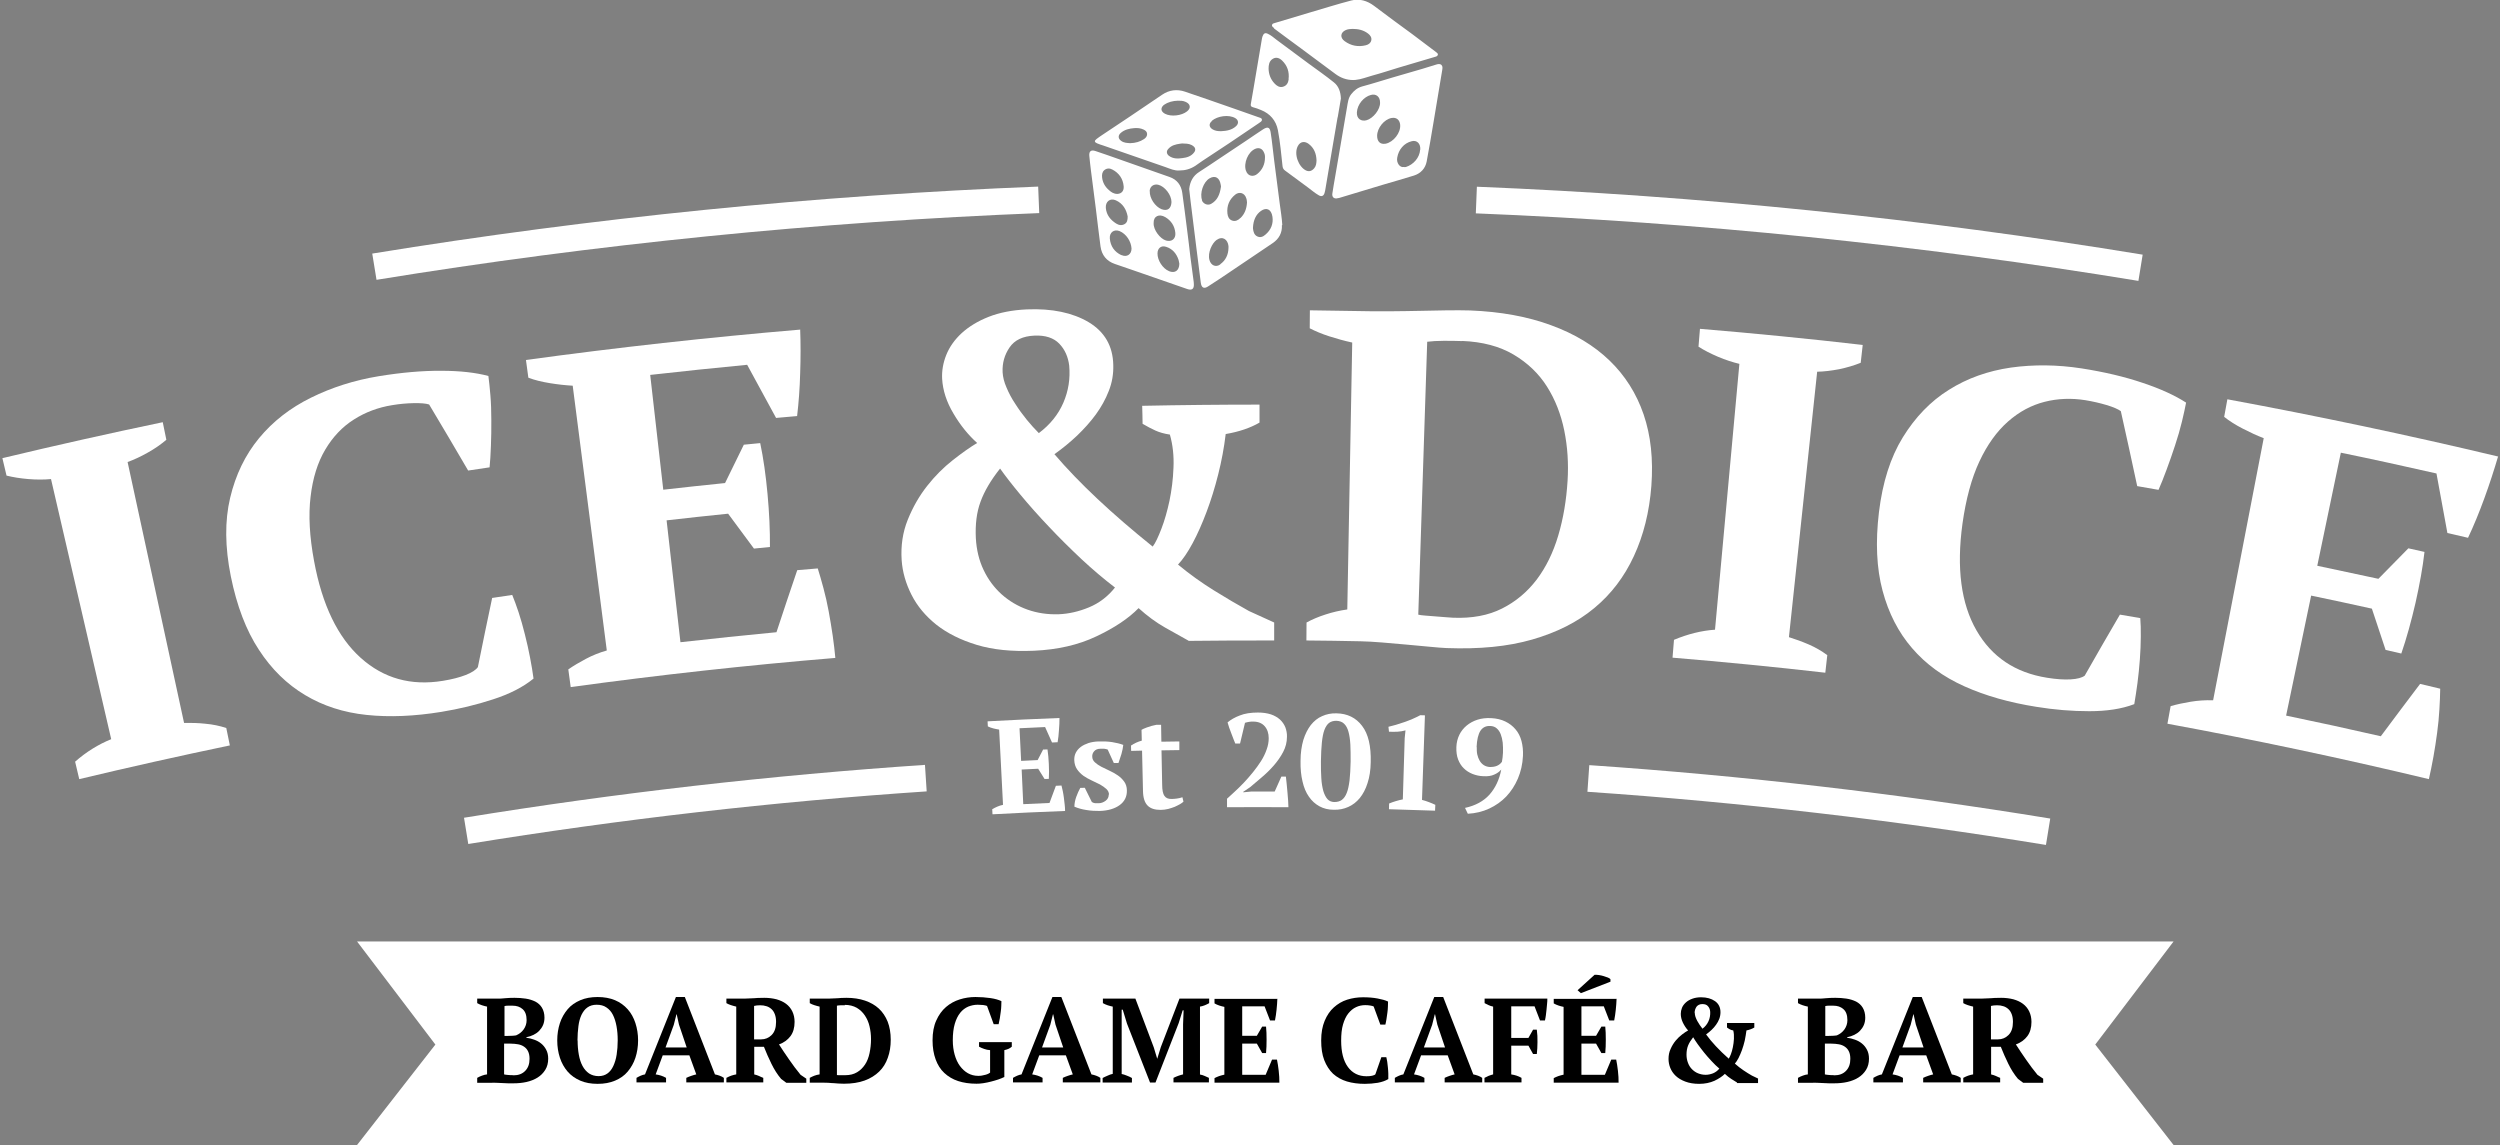 <?xml version="1.0" encoding="UTF-8"?>
<svg xmlns="http://www.w3.org/2000/svg" viewBox="0 0 187.71 85.97">
  <rect x="0" y="0" width="187.71" height="85.97" fill="#808080" stroke="none"/>
  <g style="fill:#FFF">
    <polygon points="163.2 70.69 26.81 70.69 32.69 78.43 26.81 85.97 163.2 85.97 157.32 78.43 163.2 70.69"/>
    <path d="m17.25,55.97c-3.78.79-7.54,1.63-11.3,2.53-.1-.44-.21-.87-.31-1.31.84-.74,1.75-1.3,2.71-1.69-1.51-6.51-3.02-13.02-4.52-19.53-.53.05-1.09.05-1.7,0-.61-.05-1.15-.14-1.64-.26-.1-.44-.21-.87-.31-1.31,4-.96,8.02-1.86,12.04-2.7.09.44.18.88.27,1.32-.41.35-.87.67-1.39.96-.51.29-1.02.53-1.52.71,1.41,6.53,2.82,13.06,4.24,19.59.51-.01,1.04,0,1.6.06.56.05,1.08.16,1.57.32.09.44.18.88.27,1.32Z"/>
    <path d="m36.93,44.9c.51-.08,1.02-.15,1.53-.23.15.36.31.8.48,1.31s.32,1.06.47,1.65c.15.59.28,1.17.39,1.75.11.58.2,1.1.26,1.57-.78.64-1.8,1.16-3.04,1.56-1.25.41-2.54.72-3.88.94-2.02.33-3.89.41-5.61.23-1.73-.18-3.27-.68-4.62-1.49-1.36-.81-2.52-1.94-3.47-3.4-.96-1.46-1.66-3.3-2.11-5.52-.44-2.2-.46-4.16-.05-5.89.41-1.73,1.13-3.22,2.17-4.48,1.04-1.26,2.34-2.27,3.9-3.04,1.56-.77,3.25-1.31,5.07-1.61,1.71-.28,3.29-.42,4.71-.41,1.42,0,2.61.14,3.54.39.05.37.1.86.15,1.44.05.59.07,1.21.07,1.87,0,.66,0,1.3-.03,1.94-.02.64-.06,1.17-.1,1.61-.54.08-1.07.16-1.61.24-.97-1.66-1.94-3.31-2.93-4.96-.25-.08-.64-.11-1.17-.1-.53.01-1.06.06-1.6.15-1.06.17-2.02.53-2.88,1.08-.86.54-1.58,1.3-2.15,2.26-.57.96-.94,2.14-1.1,3.53-.17,1.39-.08,3,.26,4.83.61,3.32,1.79,5.74,3.51,7.28,1.72,1.54,3.77,2.11,6.16,1.72.68-.11,1.26-.26,1.72-.44.46-.18.76-.38.91-.59.35-1.73.7-3.45,1.07-5.18Z"/>
    <path d="m60.08,24.72c.04,1.06.04,2.16,0,3.3-.03,1.14-.11,2.21-.23,3.22-.53.05-1.05.09-1.58.14-.72-1.33-1.44-2.66-2.17-3.99-2.43.23-4.85.49-7.28.76.33,2.87.65,5.75.98,8.62,1.55-.18,3.1-.34,4.64-.5.47-.96.94-1.92,1.41-2.88.41-.04.82-.08,1.23-.12.24,1.14.42,2.41.55,3.83.13,1.41.19,2.73.18,3.97-.4.04-.8.08-1.2.12-.64-.87-1.29-1.75-1.94-2.62-1.54.16-3.08.32-4.62.5.35,3.05.69,6.1,1.04,9.15,2.4-.27,4.8-.52,7.21-.75.51-1.55,1.03-3.11,1.56-4.66.51-.05,1.02-.09,1.54-.13.14.44.28.94.43,1.49.15.56.28,1.13.39,1.73.11.6.21,1.2.3,1.81.09.61.15,1.17.2,1.69-6.64.55-13.26,1.28-19.87,2.19-.06-.44-.12-.89-.18-1.33.39-.27.83-.53,1.32-.79.49-.26,1.01-.47,1.57-.63-.85-6.63-1.71-13.25-2.56-19.88-.53-.03-1.1-.09-1.71-.19-.61-.1-1.15-.23-1.62-.41-.06-.44-.12-.89-.18-1.33,6.85-.94,13.71-1.7,20.58-2.28Z"/>
    <path d="m89.23,48.1c-.5-.28-1.08-.61-1.75-.98-.67-.38-1.34-.87-1.99-1.46-.75.77-1.81,1.48-3.17,2.12-1.36.65-2.92,1-4.69,1.08-1.65.07-3.07-.07-4.29-.44-1.22-.37-2.23-.88-3.04-1.52-.81-.65-1.43-1.39-1.86-2.24-.43-.85-.68-1.72-.74-2.61-.07-1.08.08-2.09.46-3.03.38-.94.86-1.78,1.45-2.53.59-.75,1.23-1.39,1.93-1.94.7-.55,1.31-.98,1.83-1.29-.67-.6-1.27-1.34-1.78-2.21-.52-.87-.8-1.74-.85-2.61-.03-.59.07-1.19.31-1.79.24-.6.63-1.15,1.16-1.64.54-.49,1.21-.9,2.02-1.22.81-.32,1.77-.51,2.87-.56,1.89-.08,3.44.25,4.64.96,1.2.72,1.82,1.79,1.85,3.21.02.68-.09,1.34-.34,1.96-.24.62-.57,1.21-.97,1.76-.41.56-.88,1.08-1.41,1.59-.53.5-1.1.97-1.7,1.39,1.85,2.17,4.32,4.48,7.38,6.94.2-.26.41-.71.65-1.33.24-.62.44-1.32.61-2.11.16-.78.27-1.62.3-2.49.04-.88-.05-1.7-.27-2.48-.41-.06-.77-.16-1.08-.3-.31-.14-.63-.31-.97-.51,0-.45-.02-.9-.03-1.35,2.93-.06,5.87-.09,8.81-.09,0,.45,0,.9,0,1.35-.69.4-1.54.69-2.54.86-.12,1.02-.31,2.03-.56,3.02-.25,1-.54,1.93-.87,2.81-.33.88-.68,1.67-1.05,2.36-.37.69-.74,1.23-1.1,1.61.88.73,1.78,1.37,2.68,1.93.9.56,1.78,1.08,2.65,1.56.63.28,1.26.57,1.89.86,0,.45,0,.9,0,1.35-2.14,0-4.28,0-6.42.03Zm-5.53-4c-.81-.62-1.64-1.32-2.5-2.12-.85-.8-1.67-1.61-2.44-2.43-.78-.82-1.49-1.62-2.13-2.39-.64-.77-1.16-1.44-1.54-1.98-.7.88-1.19,1.72-1.47,2.5-.29.78-.4,1.69-.35,2.73.05.87.24,1.67.58,2.38.34.72.79,1.32,1.35,1.83.56.5,1.21.89,1.94,1.15.73.26,1.52.38,2.36.35.74-.03,1.5-.2,2.27-.52.77-.32,1.42-.82,1.95-1.49Zm-8.42-16.15c.02.35.11.73.29,1.14.17.41.39.83.66,1.23.26.41.55.81.86,1.19.31.38.62.72.91,1.01.85-.64,1.46-1.4,1.84-2.28.38-.88.53-1.81.44-2.79-.08-.65-.32-1.2-.74-1.64-.42-.44-1.05-.65-1.88-.61-.86.04-1.48.33-1.86.89-.38.56-.55,1.17-.52,1.85Z"/>
    <path d="m98.09,48.09c0-.45,0-.9.01-1.35.42-.23.89-.43,1.42-.6.52-.17,1.07-.3,1.64-.38.12-6.68.25-13.36.37-20.04-.6-.13-1.17-.29-1.73-.47-.56-.18-1.05-.39-1.46-.6,0-.45,0-.9.01-1.35,1.52.02,3.04.04,4.56.07.45,0,1,.01,1.65,0,.66,0,1.34-.02,2.05-.03.71-.01,1.4-.03,2.07-.04.67-.01,1.24,0,1.71.01,2.28.09,4.31.46,6.07,1.11,1.76.64,3.23,1.53,4.39,2.65,1.16,1.12,2.02,2.47,2.56,4.05.54,1.58.73,3.37.58,5.37-.15,1.95-.59,3.71-1.31,5.26-.72,1.56-1.71,2.86-2.98,3.91-1.26,1.05-2.82,1.83-4.66,2.36-1.84.53-3.97.73-6.41.64-.32-.01-.75-.05-1.29-.1-.54-.05-1.12-.11-1.73-.16-.61-.05-1.23-.11-1.84-.16-.61-.05-1.15-.08-1.62-.09-1.35-.03-2.71-.05-4.06-.06Zm11.7-22.48c-.47-.02-.94-.02-1.41-.02-.47,0-.88.03-1.22.07-.22,6.83-.44,13.66-.67,20.49.1.03.27.05.52.07.25.02.5.04.76.06.26.02.51.04.76.06.25.02.43.03.56.04,1.43.06,2.66-.17,3.69-.69,1.03-.52,1.89-1.24,2.6-2.17.7-.93,1.24-2.03,1.62-3.31.38-1.28.61-2.65.7-4.11.08-1.3,0-2.55-.25-3.78-.25-1.22-.68-2.32-1.3-3.3-.62-.98-1.46-1.78-2.51-2.4-1.05-.62-2.34-.96-3.85-1.02Z"/>
    <path d="m137.05,50.51c-3.82-.44-7.64-.81-11.47-1.13.04-.45.07-.89.11-1.34,1.03-.43,2.06-.69,3.08-.76.61-6.65,1.22-13.31,1.83-19.96-.51-.12-1.05-.3-1.6-.53-.56-.24-1.05-.49-1.47-.76.04-.45.07-.89.11-1.34,4.08.34,8.15.74,12.22,1.21-.05.45-.1.89-.15,1.34-.5.2-1.04.36-1.61.48-.58.11-1.13.18-1.66.19-.71,6.64-1.41,13.29-2.12,19.93.48.15.98.33,1.49.55.51.22.97.49,1.39.8-.05.45-.1.89-.15,1.34Z"/>
    <path d="m159.18,46.15c.51.09,1.02.18,1.52.26.03.39.05.85.04,1.39,0,.54-.03,1.11-.07,1.71-.04.6-.11,1.2-.18,1.78-.08.59-.16,1.11-.24,1.58-.94.36-2.07.53-3.38.53-1.31,0-2.64-.11-3.98-.33-2.02-.32-3.82-.83-5.4-1.54-1.58-.71-2.89-1.66-3.92-2.86-1.03-1.19-1.77-2.63-2.22-4.32-.45-1.68-.54-3.65-.27-5.9.27-2.23.86-4.1,1.79-5.61.93-1.51,2.08-2.71,3.46-3.57,1.38-.87,2.93-1.42,4.65-1.67,1.72-.24,3.49-.22,5.31.06,1.72.27,3.25.63,4.6,1.09,1.35.45,2.43.95,3.25,1.48-.07.37-.17.84-.31,1.42-.14.57-.31,1.17-.52,1.8-.2.62-.42,1.23-.64,1.83-.22.6-.42,1.09-.6,1.5-.53-.09-1.07-.19-1.6-.28-.4-1.88-.81-3.75-1.23-5.63-.21-.15-.57-.31-1.08-.46-.5-.15-1.03-.27-1.57-.36-1.06-.17-2.09-.13-3.07.12-.99.25-1.91.74-2.75,1.48-.84.74-1.56,1.74-2.15,3-.59,1.26-1.01,2.82-1.27,4.67-.46,3.35-.1,6.01,1.05,8.01,1.15,2,2.91,3.18,5.31,3.56.68.11,1.28.15,1.77.12.49-.03.84-.12,1.05-.28.87-1.53,1.75-3.06,2.64-4.58Z"/>
    <path d="m187.57,34.26c-.3,1.02-.64,2.07-1.03,3.14-.39,1.07-.8,2.07-1.23,2.98-.52-.12-1.04-.24-1.55-.36-.27-1.49-.54-2.98-.82-4.47-2.39-.54-4.78-1.07-7.18-1.56-.59,2.83-1.18,5.66-1.77,8.49,1.53.32,3.06.65,4.59.98.75-.77,1.5-1.53,2.25-2.29.4.09.81.18,1.21.27-.13,1.16-.36,2.42-.67,3.81-.32,1.38-.67,2.66-1.07,3.82-.39-.09-.79-.18-1.18-.27-.34-1.03-.68-2.06-1.03-3.1-1.52-.34-3.04-.66-4.56-.98-.63,3-1.25,6.01-1.88,9.01,2.37.49,4.75,1.01,7.11,1.55.98-1.31,1.96-2.63,2.95-3.93.5.12,1.01.24,1.51.36,0,.46-.03.98-.06,1.55-.03.57-.09,1.16-.17,1.76-.08.6-.17,1.2-.28,1.81-.11.6-.22,1.16-.34,1.67-6.51-1.56-13.06-2.95-19.63-4.16.08-.44.16-.88.24-1.32.45-.13.95-.24,1.5-.33.55-.09,1.11-.13,1.69-.11,1.27-6.56,2.53-13.12,3.8-19.68-.5-.19-1.02-.43-1.56-.71-.55-.28-1.02-.58-1.41-.89.08-.44.16-.88.24-1.32,6.81,1.26,13.59,2.69,20.34,4.3Z"/>
    <path d="m79.55,53.9c0,.3-.01.61-.04.93-.02.32-.05.62-.1.9-.14,0-.28.01-.42.02-.17-.39-.35-.77-.52-1.16-.64.03-1.28.06-1.92.09.04.82.08,1.63.12,2.45.41-.02.83-.04,1.24-.06.14-.26.28-.53.41-.79.11,0,.22,0,.33-.01.05.32.08.69.1,1.09.02.4.02.77,0,1.12-.11,0-.22,0-.32.01-.16-.26-.32-.51-.48-.77-.41.02-.83.04-1.24.06.04.87.08,1.73.12,2.6.66-.03,1.31-.06,1.97-.09.16-.43.32-.86.48-1.29.14,0,.28-.01.42-.02.03.13.06.27.1.43.03.16.06.32.08.49.02.17.04.34.06.51.02.17.03.33.03.48-1.82.07-3.63.15-5.45.25,0-.13-.01-.25-.02-.38.11-.07.24-.13.37-.19.14-.06.28-.11.44-.14-.1-1.88-.19-3.77-.29-5.65-.14-.02-.28-.05-.44-.09-.16-.04-.29-.09-.41-.15,0-.13-.01-.25-.02-.38,1.8-.1,3.6-.18,5.4-.25Z"/>
    <path d="m83.27,59.68c0-.17-.07-.32-.2-.44-.13-.12-.29-.23-.48-.34-.19-.1-.4-.2-.62-.3-.22-.1-.43-.22-.62-.35-.19-.14-.35-.3-.48-.49-.13-.19-.2-.42-.21-.7,0-.2.03-.38.12-.55.09-.17.21-.31.37-.43.16-.12.35-.21.58-.29.23-.07.47-.11.74-.12.37-.01.71,0,1.03.05.32.05.6.12.84.21-.02.21-.07.44-.14.69-.08.25-.15.47-.22.67-.12,0-.23,0-.35,0-.15-.34-.3-.67-.46-1.01-.08-.03-.17-.05-.26-.06-.09,0-.19,0-.3,0-.2,0-.36.07-.46.19-.1.12-.15.25-.14.4,0,.17.07.31.2.43.13.12.29.23.48.33.19.1.4.2.62.3.22.1.43.22.62.35.19.13.35.29.48.47.13.18.2.41.2.66.01.46-.17.83-.54,1.1-.37.27-.87.42-1.5.44-.32,0-.66-.01-1-.07-.34-.05-.64-.14-.9-.25,0-.24.05-.49.14-.74.09-.25.19-.47.3-.67.11,0,.23,0,.34-.01.18.36.36.72.53,1.07.08.05.16.08.25.09.09,0,.18,0,.26,0,.19,0,.37-.07.53-.19.16-.12.23-.28.23-.48Z"/>
    <path d="m84.92,55.98c.25-.17.52-.29.81-.37,0-.27-.01-.54-.02-.81.05-.04.19-.1.4-.18.21-.08.45-.15.72-.2.12,0,.23,0,.35,0,0,.42.02.85.02,1.27.45,0,.9-.02,1.35-.02,0,.22,0,.43,0,.65-.45,0-.9.01-1.34.02.02.86.03,1.72.05,2.57,0,.41.06.7.17.85.11.16.28.23.52.23.12,0,.26-.01.41-.03.15-.02.29-.05.42-.1.03.11.05.22.08.33-.06.06-.15.13-.26.19-.12.07-.25.13-.4.2-.15.06-.31.11-.49.16-.18.04-.36.07-.56.07-.44,0-.76-.1-.98-.32-.22-.22-.34-.58-.35-1.09-.02-1.01-.05-2.02-.07-3.04-.27,0-.54.01-.82.02,0-.13,0-.27-.01-.4Z"/>
    <path d="m93.1,55.83c-.12,0-.23,0-.35,0-.04-.1-.09-.22-.14-.35-.05-.13-.1-.27-.16-.42-.06-.15-.11-.29-.16-.43-.05-.14-.09-.27-.12-.39.24-.2.54-.38.92-.52.37-.15.83-.22,1.36-.22.38,0,.7.05.98.14.27.09.5.23.68.39.18.17.31.36.4.58.08.22.13.46.12.71,0,.41-.1.79-.29,1.15-.19.36-.43.7-.71,1.02-.28.32-.58.61-.9.88-.32.27-.6.51-.86.73-.18.12-.35.23-.52.35,0,.01,0,.03,0,.04.21-.02.41-.04.62-.06.58,0,1.16,0,1.74,0,.17-.37.33-.75.5-1.12.11,0,.23,0,.34,0,.02.16.04.35.06.56.02.21.04.43.06.65.02.22.03.42.05.62.01.2.02.35.02.47-1.54-.01-3.08-.01-4.61,0,0-.21,0-.43,0-.64.17-.15.37-.33.59-.54.22-.2.45-.43.68-.67.23-.24.45-.5.68-.78.22-.27.42-.55.6-.83.18-.28.32-.57.42-.86.11-.29.16-.58.16-.86,0-.37-.1-.67-.3-.9-.2-.23-.49-.35-.86-.35-.12,0-.22,0-.31.02-.09.01-.2.04-.31.07-.13.52-.25,1.03-.37,1.55Z"/>
    <path d="m97.65,57.13c0-.6.08-1.12.21-1.57.14-.45.33-.82.56-1.12.24-.3.52-.53.85-.67.33-.15.68-.22,1.07-.21.82.01,1.47.33,1.93.94.47.61.68,1.52.65,2.73-.01.6-.09,1.12-.24,1.57-.14.45-.34.82-.58,1.12-.25.3-.53.52-.87.67-.33.15-.69.22-1.08.21-.41,0-.77-.09-1.08-.26-.31-.17-.58-.41-.79-.72-.22-.31-.38-.69-.48-1.14-.11-.45-.16-.96-.15-1.53Zm1.53.02c0,.48,0,.9.03,1.28.02.38.08.7.15.96.08.26.18.46.31.61.13.14.29.21.5.22.24,0,.43-.05.58-.16.15-.11.28-.29.37-.53.1-.24.16-.56.21-.94.04-.38.07-.85.08-1.4,0-.48,0-.9-.02-1.28-.02-.38-.07-.7-.14-.96-.07-.26-.18-.47-.33-.61-.14-.14-.34-.21-.58-.22-.22,0-.4.05-.55.16-.14.11-.26.29-.35.53-.09.24-.15.56-.19.95-.04.39-.06.85-.07,1.39Z"/>
    <path d="m107.77,60.87c-1.16-.04-2.32-.08-3.48-.11,0-.14,0-.29.01-.43.17-.07.34-.13.51-.18.17-.05.35-.1.52-.13.05-1.53.09-3.06.14-4.59.02-.2.04-.39.06-.59-.19.05-.39.09-.6.1-.2.01-.42.01-.64,0-.01-.12-.03-.25-.04-.37.36-.08.76-.2,1.19-.35.43-.15.83-.32,1.2-.52.12,0,.23,0,.35.01-.07,2.12-.15,4.23-.22,6.35.17.04.33.1.5.16.17.06.33.13.5.21,0,.14-.01.29-.02.43Z"/>
    <path d="m109.35,56.1c.01-.34.09-.65.22-.92.13-.27.32-.51.55-.7.23-.19.5-.34.81-.44.31-.1.66-.14,1.03-.12.4.02.75.1,1.06.25.31.15.56.34.77.59.21.24.36.54.45.88.09.34.13.72.11,1.12-.03.62-.16,1.18-.38,1.7-.22.51-.51.96-.87,1.34-.36.38-.79.68-1.28.91-.49.23-1.03.36-1.61.39-.07-.15-.14-.29-.21-.44.78-.17,1.39-.5,1.84-1,.44-.5.74-1.13.88-1.88-.14.16-.31.29-.53.38-.21.1-.49.14-.82.12-.29-.01-.56-.07-.81-.17-.25-.1-.47-.24-.65-.42-.19-.18-.33-.41-.43-.67-.1-.26-.14-.57-.13-.91Zm1.53,0c0,.19,0,.38.04.55.04.18.1.33.18.47.08.14.19.25.31.33.13.08.28.13.45.14.2,0,.38-.02.54-.09.16-.07.28-.17.37-.3.02-.09.03-.19.05-.32.01-.13.02-.25.03-.37.01-.26,0-.51-.02-.75-.03-.24-.08-.45-.15-.63-.07-.18-.17-.33-.3-.44-.12-.11-.28-.17-.47-.18-.34-.02-.59.11-.76.37-.16.26-.26.67-.28,1.21Z"/>
    <path d="m69.59,59.42c-11.52.77-23,2.09-34.43,3.95-.11-.66-.21-1.32-.32-1.97,11.48-1.87,23.04-3.19,34.61-3.97.04.67.09,1.33.13,2Z"/>
    <path d="m153.61,63.44c-11.42-1.87-22.91-3.2-34.42-3.99.05-.67.09-1.33.14-2,11.58.79,23.13,2.13,34.61,4.01-.11.66-.22,1.32-.32,1.97Z"/>
    <path d="m78.03,16c-16.65.66-33.26,2.32-49.76,5.01-.11-.66-.21-1.32-.32-1.97,16.57-2.7,33.27-4.37,50-5.03.03.67.05,1.33.08,2Z"/>
    <path d="m160.56,21.09c-16.49-2.71-33.11-4.4-49.75-5.07.03-.67.05-1.33.08-2,16.73.68,33.42,2.38,49.99,5.1-.11.66-.22,1.32-.32,1.97Z"/>
    <path d="m108.24,4.88c-.11-.1-.26-.08-.41-.03-.35.11-.69.22-1.04.32-.76.22-1.52.44-2.27.66-.75.22-1.49.46-2.24.66-.36.1-.61.31-.83.59-.22.28-.25.63-.31.97-.17,1.02-.35,2.03-.52,3.05-.12.72-.24,1.44-.37,2.16-.07.42-.15.84-.21,1.26-.04.25.09.39.3.38.07-.01.15-.02.22-.04,1.09-.33,2.19-.66,3.28-.99.78-.23,1.56-.45,2.33-.69.5-.16.85-.53.95-1.05.19-.99.35-1.98.52-2.98.22-1.3.43-2.6.65-3.9.02-.14.04-.28-.06-.37Zm-5.64,4.15c-.36.1-.75-.08-.72-.6.04-.6.52-1.16,1.05-1.3.39-.11.69.13.69.56.03.53-.53,1.21-1.02,1.34Zm1.43,1.76c-.39.07-.63-.16-.63-.59,0-.59.53-1.24,1.08-1.34.36-.07.61.13.65.5.06.62-.52,1.32-1.09,1.43Zm2.6.45c-.04.6-.5,1.12-1.07,1.3-.06.02-.11,0-.16,0-.29.06-.57-.31-.49-.71.1-.59.5-1.09,1.1-1.23.38-.09.66.18.63.64Zm-6.19-2.43c.08-.48.16-.97.24-1.41-.02-.51-.17-.93-.52-1.21-.62-.5-1.27-.95-1.91-1.42-.8-.59-1.6-1.19-2.4-1.78-.21-.16-.41-.34-.65-.45-.2-.1-.32-.04-.4.18-.03.08-.05.17-.06.25-.21,1.26-.43,2.53-.64,3.79-.06.34-.12.69-.18,1.03-.03.14,0,.22.15.26.21.05.41.13.61.21.68.27,1.13.79,1.27,1.51.17.9.25,1.81.35,2.72.02.15.08.24.19.32.58.42,1.15.85,1.72,1.27.27.2.52.42.82.59.2.11.35.05.42-.17.02-.06.04-.13.05-.2.19-1.12.38-2.25.57-3.37.12-.7.24-1.41.36-2.11Zm-3.68-2.85c-.04.28-.17.49-.45.56-.25.06-.46-.08-.62-.26-.29-.31-.43-.69-.44-1.1,0-.27.04-.52.24-.69.25-.2.52-.17.78.08.39.38.55.85.48,1.4Zm1.92,6.67c-.18.21-.38.28-.62.17-.57-.28-.93-1.25-.61-1.84.2-.37.54-.35.79-.17.43.31.59.75.61,1.25-.01.22-.03.42-.17.59Zm-3.03-10.5c.69.52,1.38,1.02,2.07,1.53.84.63,1.69,1.25,2.53,1.88.4.3.84.47,1.36.47.05,0,.11,0,.17-.01.43-.04.83-.21,1.24-.32.67-.18,1.33-.4,1.99-.6.92-.28,1.84-.55,2.77-.82.08-.02.16-.06.18-.15.02-.08-.05-.13-.11-.18-.61-.46-1.22-.92-1.83-1.38-.95-.7-1.91-1.39-2.85-2.11-.52-.39-1.1-.56-1.72-.4-1.03.27-2.05.59-3.07.89-.88.26-1.76.53-2.64.79-.09.03-.21.04-.23.15-.03.12.08.18.16.24Zm5.39.13c.17-.08.36-.08.51-.09.44,0,.83.09,1.17.35.17.13.29.3.24.52-.05.2-.21.31-.41.36-.58.14-1.11.04-1.59-.31-.36-.26-.32-.65.08-.83Z"/>
    <path d="m96.28,16.9c-.03-.53-.12-1.06-.19-1.59-.14-1.09-.28-2.17-.42-3.26-.09-.69-.15-1.39-.26-2.08-.05-.35-.17-.52-.57-.26-.42.27-.83.56-1.25.84-.67.45-1.34.9-2.01,1.34-.51.34-1.02.69-1.54,1.02-.46.29-.69.72-.75,1.28.03.28.06.59.1.89.15,1.18.29,2.36.44,3.54.11.87.22,1.74.33,2.61.05.37.23.48.54.28.51-.32,1-.66,1.5-.99,1.12-.75,2.23-1.51,3.35-2.26.48-.32.73-.78.7-1.35Zm-6.02-1.86c-.2-.53.09-1.38.56-1.65.43-.25.75-.03.83.45.01.08.04.17.02.21-.08.56-.27,1-.74,1.26-.26.14-.58,0-.69-.27Zm1.37,4.81c-.34.25-.71.08-.82-.33-.15-.56.21-1.27.53-1.5.47-.33.85-.03.9.46,0,.04,0,.09,0,.13-.01.51-.21.94-.62,1.23Zm1.5-3.48c-.16.16-.37.28-.62.19-.24-.09-.32-.29-.35-.53-.06-.58.14-1.06.59-1.42.29-.23.7-.15.83.29.04.11.04.23.05.3-.03.49-.18.87-.49,1.17Zm.42-3.55c-.19-.56.15-1.42.71-1.65.25-.1.48-.03.61.21.08.14.12.29.11.44,0,.52-.2.94-.59,1.25-.26.21-.69.2-.84-.26Zm1.46,4.8c-.18.16-.38.24-.61.13-.23-.11-.29-.34-.32-.58,0-.04,0-.08,0-.11.03-.5.2-.95.61-1.23.39-.27.76-.14.85.44.08.53-.11,1-.53,1.35Zm-5.38,3.56c-.08-.63-.17-1.25-.25-1.88-.08-.66-.15-1.32-.24-1.98-.12-.95-.24-1.9-.37-2.84-.08-.58-.4-1-.95-1.19-1.56-.55-3.13-1.1-4.69-1.65-.29-.1-.59-.2-.88-.3-.32-.11-.49.01-.46.36.03.36.08.73.12,1.09.12.96.25,1.92.37,2.88.12.94.22,1.89.35,2.83.09.66.46,1.11,1.08,1.32.44.15.87.3,1.31.45,1.37.48,2.75.95,4.12,1.43.35.12.51,0,.5-.34,0-.06,0-.11-.01-.17Zm-6.72-8.4c.19-.16.41-.16.61-.05.5.26.8.69.85,1.26.03.35-.17.56-.48.57-.25,0-.45-.12-.63-.29-.29-.25-.47-.57-.51-.95-.02-.2,0-.4.16-.54Zm.12,2.84c-.04-.48.32-.77.75-.58.54.24.79.7.89,1.21,0,.26-.03.45-.22.57-.22.13-.45.09-.65-.04-.42-.27-.72-.63-.77-1.16Zm1.17,3.54c-.51-.24-.82-.66-.87-1.25-.04-.46.32-.72.73-.56.51.21.87.78.9,1.31,0,.44-.35.68-.76.49Zm2.12-4.81c.02-.38.33-.55.64-.48.5.12,1,.77,1,1.3-.02.46-.27.71-.74.54-.49-.19-.92-.84-.89-1.36Zm1.17,1.95c.44.26.71.66.76,1.19.04.45-.28.69-.7.57-.44-.13-.96-.8-.93-1.31-.02-.52.41-.72.87-.45Zm.27,4.05c-.46-.19-.86-.81-.85-1.32,0-.39.27-.62.64-.5.48.15.78.5.94.98.03.1.04.21.06.29-.01.52-.33.74-.78.56Zm-5.39-9.59c.15.07.3.11.45.16,1.57.54,3.13,1.09,4.7,1.63.34.12.67.28,1.03.25.44,0,.83-.11,1.2-.35.18-.12.35-.25.53-.37.66-.44,1.33-.88,2-1.32.75-.5,1.5-1.01,2.25-1.52.1-.07.23-.13.22-.26-.01-.13-.16-.14-.26-.18-.58-.21-1.17-.41-1.76-.62-1.25-.43-2.5-.88-3.76-1.3-.59-.2-1.18-.13-1.71.23-.81.54-1.62,1.1-2.44,1.65-.68.46-1.36.91-2.04,1.36-.15.1-.3.2-.44.31-.18.14-.18.24.03.33Zm8.62-1.69c.41-.36,1.28-.49,1.76-.2.24.14.28.4.06.6-.32.3-.72.36-1.13.38-.22,0-.43-.02-.62-.13-.28-.16-.32-.42-.07-.63Zm-1.33,2.37c-.22.3-.55.39-.88.43-.34.05-.7.06-1.01-.17-.18-.14-.21-.34-.06-.51.24-.28.56-.35.89-.4.11-.02.22-.03.33-.01.25,0,.49.04.69.21.15.12.16.3.04.45Zm-2.22-3.59c.25-.18.62-.28,1-.29.19,0,.38,0,.56.08.38.15.45.47.13.72-.41.33-1.21.42-1.66.18-.34-.18-.35-.48-.03-.7Zm-3.3,2.14c.29-.26.65-.34,1.02-.37.24-.02.48,0,.71.11.14.07.25.15.26.33,0,.18-.1.29-.23.38-.3.2-.64.3-1.05.31-.21-.02-.47-.01-.69-.19-.21-.16-.22-.39-.02-.57Z"/>
  </g>
  <g style="fill:#000;">
    <path d="m35.83,81.27v-.34c.11-.07.24-.12.37-.17.13-.05.25-.08.37-.09v-5.09c-.12-.02-.25-.06-.38-.1s-.25-.1-.36-.16v-.34h1.45c.23,0,.44,0,.65-.03.2-.02.44-.03.7-.03.29,0,.57.02.84.06.27.04.51.12.72.22.21.11.38.26.5.46s.19.45.19.75c0,.19-.03.37-.1.54-.07.17-.17.31-.29.44-.12.13-.27.23-.43.31s-.34.14-.54.18v.04c.19.02.39.07.58.14.2.07.37.16.53.29.16.13.28.28.38.47.1.19.15.41.15.67,0,.32-.07.6-.22.84s-.34.43-.58.58c-.24.15-.52.26-.83.33-.31.07-.64.1-.97.1-.13,0-.26,0-.41,0-.15,0-.3-.01-.45-.02-.15,0-.3-.01-.44-.02s-.26,0-.36,0h-1.07Zm2.32-3.49c.1,0,.2,0,.31-.01.1,0,.2-.02.29-.03.23-.1.42-.24.57-.45.14-.2.22-.43.22-.69,0-.38-.1-.66-.3-.83-.2-.18-.45-.26-.76-.26-.13,0-.25,0-.34,0-.1,0-.18.01-.26.03v2.24h.29Zm.4,2.96c.38,0,.67-.11.89-.34.22-.23.32-.52.32-.9,0-.23-.04-.42-.11-.56-.07-.15-.17-.26-.3-.35s-.28-.15-.45-.18-.36-.05-.57-.05h-.48v2.31c.08.02.17.03.27.04s.23.02.42.02Z"/>
    <path d="m41.84,78.12c0-.47.07-.9.2-1.3.13-.4.33-.74.58-1.04s.58-.52.95-.68.81-.24,1.3-.24.93.08,1.31.24.69.39.95.68.45.64.58,1.04c.13.4.2.83.2,1.3s-.07.9-.2,1.3c-.13.4-.33.74-.58,1.04s-.57.52-.95.68-.81.24-1.31.24-.93-.08-1.3-.24-.7-.39-.95-.68-.45-.64-.58-1.04c-.13-.4-.2-.83-.2-1.3Zm1.53,0c0,.38.03.74.09,1.07.06.33.15.61.28.85.13.24.29.42.49.56.2.13.44.2.72.2.26,0,.48-.07.66-.2s.33-.32.44-.56c.11-.24.2-.52.25-.85.05-.33.08-.68.08-1.07s-.03-.74-.09-1.07c-.06-.33-.15-.61-.27-.85s-.28-.42-.49-.56c-.2-.14-.45-.2-.73-.2s-.51.07-.69.2c-.19.13-.33.32-.45.56-.11.24-.19.52-.23.85-.04.33-.07.68-.07,1.07Z"/>
    <path d="m50.01,81.27h-2.22v-.34c.1-.06.2-.11.31-.16.11-.05.22-.08.33-.1l2.32-5.81h.67l2.26,5.81c.12.02.24.06.36.1.12.04.22.1.31.16v.34h-2.82v-.34c.11-.05.24-.11.37-.15.13-.05.26-.08.38-.11l-.52-1.43h-2l-.53,1.43c.28.04.54.12.78.26v.34Zm-.04-2.62h1.59l-.58-1.72-.17-.77h-.02l-.2.79-.62,1.7Z"/>
    <path d="m56.62,80.67c.14.03.26.07.37.12.11.05.21.1.32.14v.34h-2.77v-.34c.13-.07.26-.13.38-.17s.24-.07.36-.09v-5.09c-.3-.07-.55-.15-.74-.26v-.34h.95c.12,0,.26,0,.41,0,.15,0,.31-.01.48-.02.17,0,.34-.02.51-.03s.34-.01.5-.01c.33,0,.63.04.91.11.28.08.52.19.72.34.2.15.36.34.47.57.11.23.17.49.17.79,0,.43-.1.79-.31,1.07s-.5.49-.86.62c.24.38.5.76.77,1.15.27.39.55.77.85,1.13l.43.29v.31h-1.5l-.39-.29c-.28-.33-.52-.71-.73-1.14-.21-.43-.4-.86-.56-1.27h-.73v2.11Zm.45-5.19c-.19,0-.34.02-.45.05v2.51h.53c.31,0,.57-.11.79-.33.22-.22.33-.54.33-.98,0-.22-.03-.41-.09-.57s-.14-.29-.25-.39c-.11-.1-.24-.18-.38-.22-.15-.05-.3-.07-.47-.07Z"/>
    <path d="m60.8,81.27v-.34c.1-.06.22-.11.34-.16.13-.05.26-.08.4-.1v-5.09c-.14-.03-.27-.07-.4-.11s-.24-.09-.34-.15v-.34h1.04c.1,0,.23,0,.38,0,.15,0,.31-.01.47-.02.16,0,.32-.02.47-.03.15,0,.28-.01.39-.01.52,0,.99.07,1.4.21.41.14.76.34,1.04.6.28.26.5.59.66.98.15.39.23.84.23,1.35s-.07.95-.22,1.36c-.14.41-.36.76-.65,1.04s-.65.51-1.09.67c-.44.16-.96.24-1.55.24-.08,0-.18,0-.31-.01-.13,0-.27-.02-.42-.03-.15,0-.3-.02-.45-.03-.15,0-.28-.01-.4-.01h-.99Zm2.64-5.79c-.11,0-.22,0-.32,0-.11,0-.2.02-.28.03v5.21s.07.01.13.01c.06,0,.12,0,.18,0,.06,0,.12,0,.18,0s.1,0,.13,0c.35,0,.64-.07.89-.22.24-.14.44-.34.6-.58s.27-.53.34-.86.11-.68.11-1.05c0-.33-.04-.65-.11-.95-.07-.31-.19-.58-.35-.82-.16-.24-.36-.43-.61-.58-.25-.14-.55-.22-.9-.22Z"/>
    <path d="m75.4,80.87c-.12.06-.27.12-.44.18-.17.06-.36.11-.55.16-.19.05-.38.09-.58.12-.19.03-.36.04-.51.04-.52,0-.98-.07-1.38-.2s-.75-.34-1.04-.61c-.29-.27-.5-.61-.65-1.02-.15-.41-.23-.88-.23-1.42,0-.59.09-1.09.28-1.5.18-.41.43-.75.73-1.01.3-.26.65-.45,1.03-.57s.78-.18,1.18-.18.77.03,1.12.08c.35.05.62.13.83.23,0,.09,0,.21-.01.35,0,.14-.02.29-.04.45-.02.16-.04.32-.07.49-.03.16-.06.31-.09.44h-.37l-.5-1.37c-.07-.03-.17-.05-.3-.07-.13-.01-.26-.02-.4-.02-.25,0-.48.05-.71.14-.23.1-.43.25-.6.46s-.31.49-.41.83c-.1.34-.15.75-.15,1.24,0,.4.05.76.14,1.08s.22.61.39.84c.17.23.37.42.6.55.23.13.49.2.77.2.09,0,.18,0,.28-.02.1-.02.19-.04.27-.06.08-.02.16-.05.22-.08.06-.03.11-.06.13-.08v-1.69c-.16-.01-.3-.04-.44-.09s-.27-.1-.39-.17v-.34h2.46v.34c-.05.05-.13.1-.22.15-.09.04-.2.08-.34.11v2.02Z"/>
    <path d="m78.28,81.27h-2.22v-.34c.1-.06.2-.11.31-.16.11-.05.22-.08.33-.1l2.32-5.81h.67l2.26,5.81c.12.02.24.06.36.1.12.04.22.1.31.16v.34h-2.82v-.34c.11-.05.24-.11.37-.15.13-.05.26-.08.38-.11l-.52-1.43h-2l-.53,1.43c.28.04.54.12.78.26v.34Zm-.04-2.62h1.59l-.58-1.72-.17-.77h-.02l-.2.79-.62,1.7Z"/>
    <path d="m90.8,81.27h-2.69v-.34c.12-.06.24-.11.35-.15s.24-.08.37-.11v-3.76l.04-1.05h-.07l-.3.96-1.74,4.46h-.41l-1.73-4.42-.32-1.05h-.08v1.14s0,3.69,0,3.69c.11.02.24.06.38.12.14.05.27.11.39.18v.34h-2.2v-.34c.1-.05.21-.11.36-.17.14-.07.27-.11.4-.14v-5.05c-.12-.02-.25-.06-.38-.1s-.25-.1-.36-.16v-.34h2.44l1.38,3.66.26.86h0l.27-.88,1.4-3.64h2.23v.34c-.1.06-.21.11-.33.16s-.24.08-.36.1v5.1c.13.02.25.06.36.11.12.05.22.1.31.14v.34Z"/>
    <path d="m95.91,74.97c-.01.27-.03.55-.06.84-.03.29-.07.56-.12.81h-.37l-.41-1.06h-1.68v2.21h1.1l.4-.69h.29c.03.29.04.62.04.98s-.01.7-.04,1.01h-.29l-.4-.71h-1.1v2.34h1.76l.48-1.14h.37c.02.11.05.24.07.39.02.14.04.29.06.45.02.15.03.31.04.46,0,.16.01.3.01.43h-4.87v-.34c.1-.05.22-.11.34-.15s.26-.08.4-.11v-5.09c-.12-.02-.25-.06-.38-.1-.13-.04-.25-.1-.36-.16v-.34h4.73Z"/>
    <path d="m103.72,79.38h.37c.02.1.05.21.07.35.02.14.04.28.05.43.01.15.03.3.03.45,0,.15,0,.29,0,.41-.21.13-.47.22-.79.28-.32.05-.64.08-.97.08-.5,0-.95-.06-1.35-.18-.4-.12-.75-.32-1.04-.58-.28-.27-.5-.61-.66-1.02s-.23-.9-.23-1.48.09-1.06.26-1.47c.17-.41.4-.75.69-1.01.29-.26.62-.46,1-.58.38-.12.78-.18,1.2-.18.4,0,.75.03,1.08.09.32.06.58.13.79.23,0,.1,0,.22-.01.37,0,.15-.02.31-.04.47-.02.17-.04.33-.07.49s-.05.29-.08.4h-.38l-.5-1.36c-.05-.03-.14-.05-.26-.07-.12-.02-.24-.03-.37-.03-.25,0-.48.05-.69.15-.22.1-.41.26-.58.47s-.3.49-.4.83c-.1.34-.14.75-.14,1.22,0,.86.17,1.52.51,1.98.34.46.81.69,1.39.69.17,0,.31-.01.43-.04s.2-.06.24-.11l.44-1.26Z"/>
    <path d="m106.95,81.27h-2.22v-.34c.1-.06.2-.11.31-.16.11-.05.22-.08.33-.1l2.32-5.81h.67l2.26,5.81c.12.02.24.06.36.1.12.04.22.1.31.16v.34h-2.82v-.34c.11-.05.24-.11.37-.15.13-.05.26-.08.38-.11l-.52-1.43h-2l-.53,1.43c.28.04.54.12.78.26v.34Zm-.04-2.62h1.59l-.58-1.72-.17-.77h-.02l-.2.79-.62,1.7Z"/>
    <path d="m113.46,80.67c.28.04.54.12.78.26v.34h-2.78v-.34c.1-.05.2-.1.31-.15.11-.04.22-.08.34-.11v-5.09c-.14-.03-.26-.07-.36-.12-.11-.05-.2-.1-.28-.14v-.34h4.71c0,.12,0,.25-.02.39-.01.14-.03.29-.04.43-.01.15-.03.29-.05.43-.02.14-.04.27-.07.39h-.37l-.41-1.06h-1.75v2.37h1.29l.35-.62h.28c.04.31.06.62.05.94,0,.32-.02.62-.05.89h-.28l-.35-.63h-1.29v2.16Z"/>
    <path d="m121.38,74.97c-.01.27-.03.55-.06.84-.03.29-.07.56-.12.81h-.37l-.41-1.06h-1.68v2.21h1.1l.4-.69h.29c.03.29.04.62.04.98s-.01.7-.04,1.01h-.29l-.4-.71h-1.1v2.34h1.76l.48-1.14h.37c.02.11.05.24.07.39.02.14.04.29.06.45.02.15.03.31.04.46,0,.16.01.3.01.43h-4.87v-.34c.1-.05.22-.11.34-.15s.26-.08.4-.11v-5.09c-.12-.02-.25-.06-.38-.1-.13-.04-.25-.1-.36-.16v-.34h4.73Zm-1.66-1.78c.1,0,.21,0,.33.02.12.02.24.04.36.08s.22.07.32.11c.09.04.16.08.19.13v.18l-2.22.86-.25-.22,1.28-1.16Z"/>
    <path d="m130.41,81.27c-.12-.07-.26-.16-.42-.26-.16-.1-.32-.23-.48-.38-.19.19-.45.36-.78.52-.34.15-.72.23-1.15.23-.4,0-.75-.06-1.04-.17-.29-.11-.53-.25-.72-.43-.19-.18-.32-.38-.41-.6s-.13-.45-.13-.67c0-.28.05-.53.16-.76.1-.23.23-.44.38-.62.15-.18.31-.33.48-.46s.32-.23.45-.3c-.15-.16-.28-.36-.39-.58-.11-.23-.16-.45-.16-.67,0-.15.03-.3.09-.45.06-.15.16-.28.29-.4s.29-.21.48-.28c.19-.07.41-.11.66-.11.43,0,.78.1,1.05.29.27.19.41.47.41.83,0,.17-.03.34-.09.5s-.14.3-.24.44c-.1.14-.21.27-.34.39-.13.12-.27.24-.41.34.41.57.98,1.18,1.7,1.82.05-.07.1-.18.16-.33.06-.16.11-.33.15-.53.04-.2.07-.41.08-.63.01-.22,0-.43-.05-.63-.1-.02-.18-.04-.25-.08-.07-.04-.15-.08-.22-.14v-.34h2.05v.34c-.16.1-.36.17-.59.22-.03.26-.08.51-.13.77-.06.25-.13.49-.21.71-.08.22-.17.42-.26.6-.09.17-.18.31-.27.41.21.19.42.35.64.5s.43.28.64.4l.46.22v.34h-1.57Zm-1.32-1.04c-.19-.16-.39-.35-.58-.56s-.39-.42-.56-.64-.34-.43-.48-.63c-.14-.2-.26-.38-.34-.52-.17.22-.3.42-.38.62s-.12.42-.12.69c0,.22.04.43.11.61.07.19.17.35.3.48.13.13.28.24.46.31s.36.11.57.11c.18,0,.37-.04.55-.11.19-.08.35-.2.48-.36Zm-1.84-4.18c0,.09.02.19.05.29.04.11.08.21.14.32.06.11.12.21.19.31.07.1.14.19.2.27.2-.15.35-.34.45-.56.1-.22.14-.45.13-.7-.01-.17-.06-.31-.16-.42-.09-.12-.24-.17-.43-.17s-.34.07-.44.2c-.09.14-.14.29-.14.46Z"/>
    <path d="m135,81.27v-.34c.11-.07.24-.12.37-.17.13-.05.25-.08.37-.09v-5.09c-.12-.02-.25-.06-.38-.1s-.25-.1-.36-.16v-.34h1.45c.23,0,.44,0,.65-.03.2-.02.44-.03.7-.03.29,0,.57.02.84.06.27.04.51.12.72.22.21.11.38.26.5.46s.19.45.19.75c0,.19-.03.37-.1.54-.07.17-.17.31-.29.44-.12.13-.27.23-.43.31s-.34.14-.54.18v.04c.19.02.39.07.58.14.2.07.37.16.53.29.16.13.28.28.38.47.1.19.15.41.15.67,0,.32-.07.6-.22.84s-.34.43-.58.58c-.24.15-.52.26-.83.33-.31.07-.64.1-.97.1-.13,0-.26,0-.41,0-.15,0-.3-.01-.45-.02-.15,0-.3-.01-.44-.02s-.26,0-.36,0h-1.07Zm2.32-3.49c.1,0,.2,0,.31-.01.1,0,.2-.02.29-.03.23-.1.42-.24.57-.45.14-.2.22-.43.22-.69,0-.38-.1-.66-.3-.83-.2-.18-.45-.26-.76-.26-.13,0-.25,0-.34,0-.1,0-.18.01-.26.03v2.24h.29Zm.4,2.96c.38,0,.67-.11.89-.34.22-.23.32-.52.32-.9,0-.23-.04-.42-.11-.56-.07-.15-.17-.26-.3-.35s-.28-.15-.45-.18-.36-.05-.57-.05h-.48v2.31c.08.02.17.03.27.04s.23.02.42.02Z"/>
    <path d="m142.88,81.27h-2.22v-.34c.1-.06.2-.11.31-.16.11-.05.22-.08.33-.1l2.32-5.81h.67l2.26,5.81c.12.02.24.06.36.1.12.04.22.1.31.16v.34h-2.82v-.34c.11-.05.24-.11.37-.15.13-.05.26-.08.38-.11l-.52-1.43h-2l-.53,1.43c.28.04.54.12.78.26v.34Zm-.04-2.62h1.59l-.58-1.72-.17-.77h-.02l-.2.79-.62,1.7Z"/>
    <path d="m149.49,80.67c.14.03.26.07.37.12.11.05.21.1.32.14v.34h-2.77v-.34c.13-.07.26-.13.38-.17s.24-.07.36-.09v-5.09c-.3-.07-.55-.15-.74-.26v-.34h.95c.12,0,.26,0,.41,0,.15,0,.31-.01.48-.02.17,0,.34-.02.51-.03s.34-.01.5-.01c.33,0,.63.04.91.11.28.08.52.19.72.34.2.15.36.34.47.57.11.23.17.49.17.79,0,.43-.1.79-.31,1.07s-.5.49-.86.62c.24.38.5.76.77,1.15.27.39.55.77.85,1.13l.43.29v.31h-1.5l-.39-.29c-.28-.33-.52-.71-.73-1.14-.21-.43-.4-.86-.56-1.27h-.73v2.11Zm.45-5.19c-.19,0-.34.02-.45.05v2.51h.53c.31,0,.57-.11.79-.33.22-.22.33-.54.33-.98,0-.22-.03-.41-.09-.57s-.14-.29-.25-.39c-.11-.1-.24-.18-.38-.22-.15-.05-.3-.07-.47-.07Z"/>
  </g>
</svg>